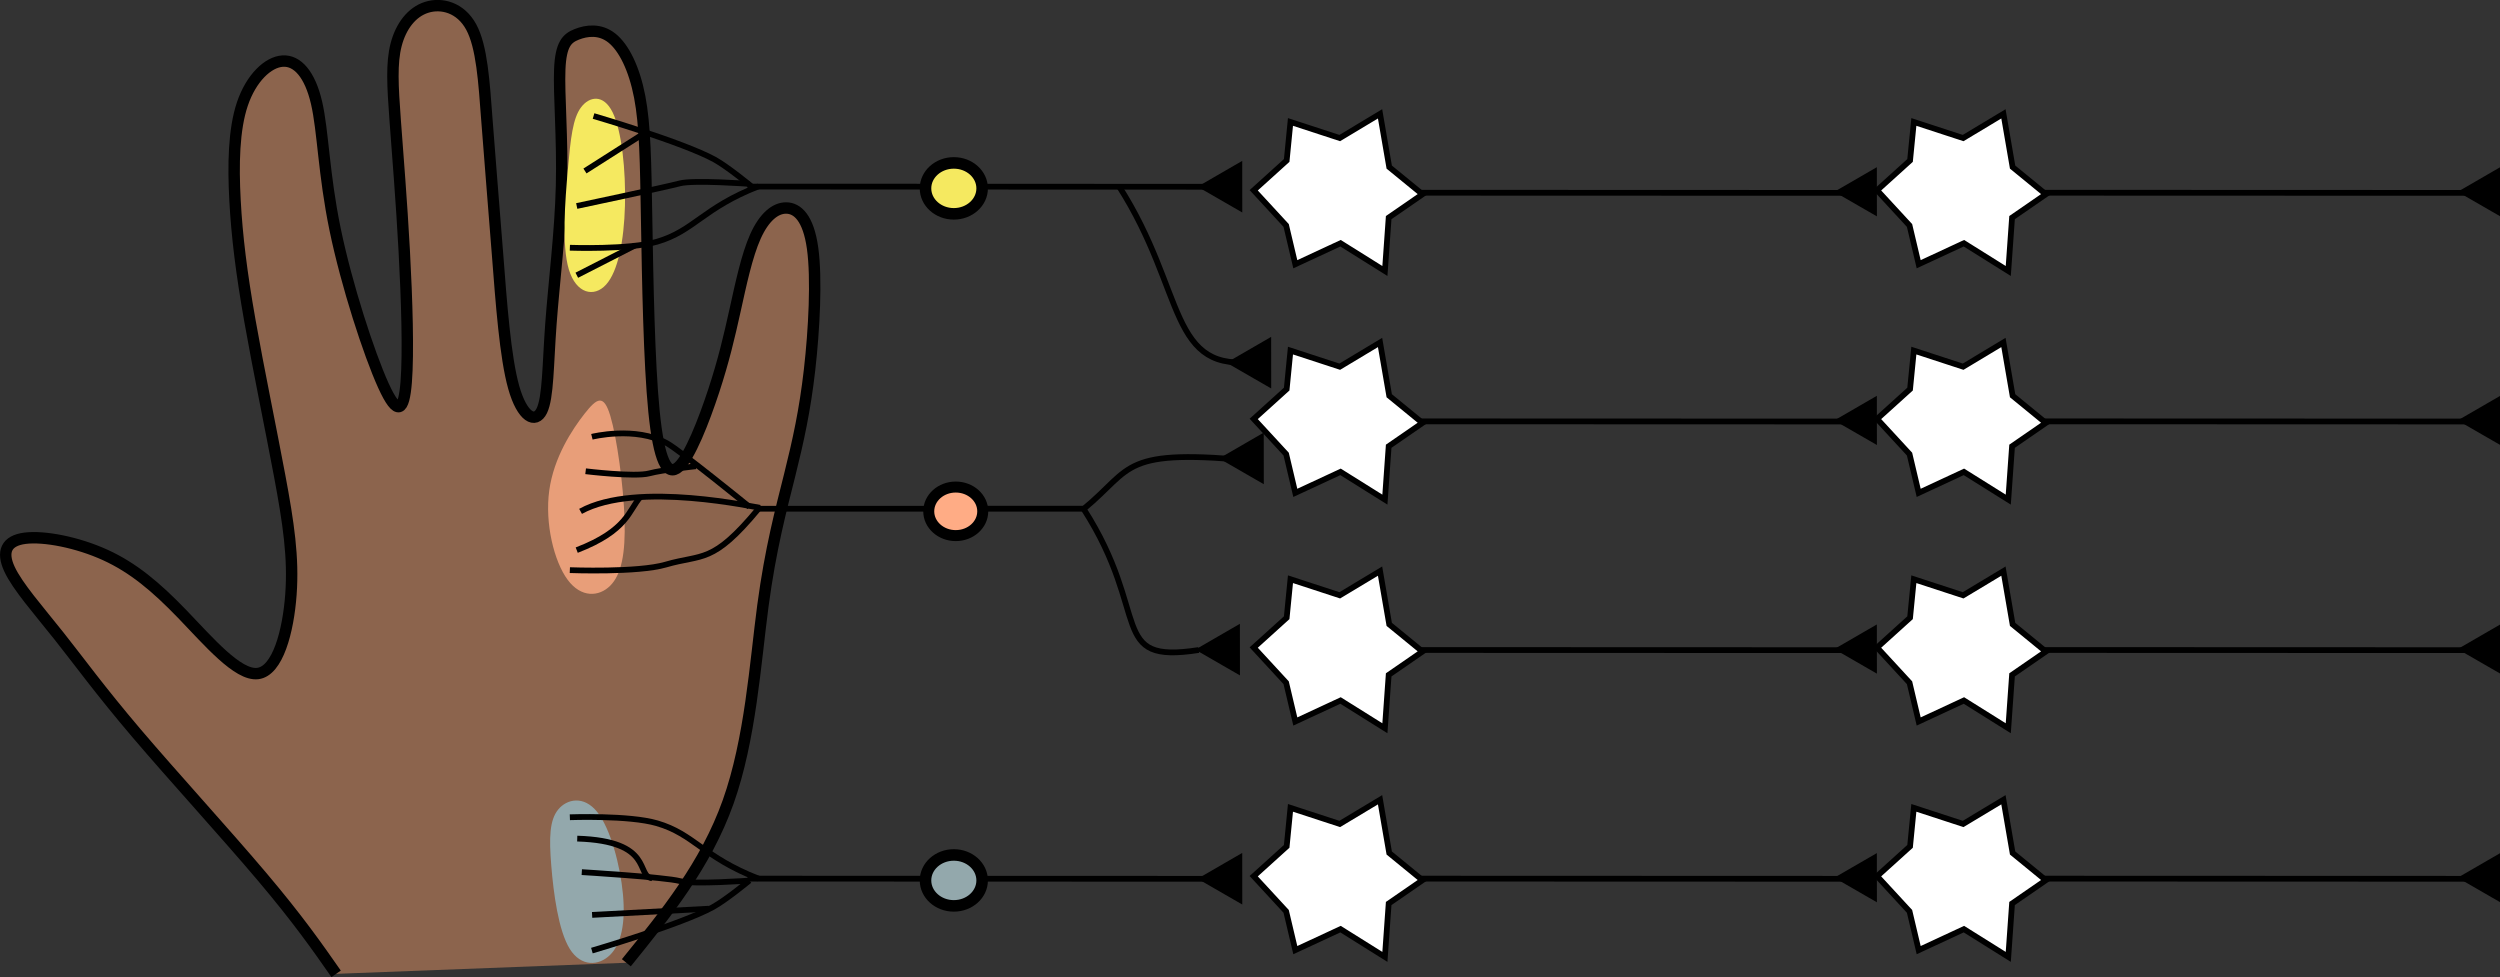 <?xml version="1.0" encoding="UTF-8" standalone="no"?>
<!-- Created with Inkscape (http://www.inkscape.org/) -->

<svg
   version="1.1"
   id="svg192"
   width="216.75"
   height="84.716"
   viewBox="0 0 216.75 84.716"
   sodipodi:docname="rezeptives_feld_tasten_primaer.svg"
   inkscape:version="1.2.1 (9c6d41e410, 2022-07-14, custom)"
   inkscape:export-filename="rezeptives_feld_tasten_primaer.png"
   inkscape:export-xdpi="96"
   inkscape:export-ydpi="96"
   xmlns:inkscape="http://www.inkscape.org/namespaces/inkscape"
   xmlns:sodipodi="http://sodipodi.sourceforge.net/DTD/sodipodi-0.dtd"
   xmlns:xlink="http://www.w3.org/1999/xlink"
   xmlns="http://www.w3.org/2000/svg"
   xmlns:svg="http://www.w3.org/2000/svg">
  <rect x="0" y="0" width="216.75" height="84.716" fill="#333333" stroke="none"/>
  <defs
     id="defs196">
    <inkscape:path-effect
       effect="bspline"
       id="path-effect12695"
       is_visible="true"
       lpeversion="1"
       weight="33.333"
       steps="2"
       helper_size="0"
       apply_no_weight="true"
       apply_with_weight="true"
       only_selected="false" />
    <inkscape:path-effect
       effect="bspline"
       id="path-effect12689"
       is_visible="true"
       lpeversion="1"
       weight="33.333"
       steps="2"
       helper_size="0"
       apply_no_weight="true"
       apply_with_weight="true"
       only_selected="false" />
    <inkscape:path-effect
       effect="bspline"
       id="path-effect12683"
       is_visible="true"
       lpeversion="1"
       weight="33.333"
       steps="2"
       helper_size="0"
       apply_no_weight="true"
       apply_with_weight="true"
       only_selected="false" />
    <linearGradient
       id="linearGradient12503"
       inkscape:swatch="solid">
      <stop
         style="stop-color:#000000;stop-opacity:1;"
         offset="0"
         id="stop12501" />
    </linearGradient>
    <inkscape:path-effect
       effect="bspline"
       id="path-effect1256"
       is_visible="true"
       lpeversion="1"
       weight="33.333"
       steps="2"
       helper_size="0"
       apply_no_weight="true"
       apply_with_weight="true"
       only_selected="false" />
    <inkscape:path-effect
       effect="bspline"
       id="path-effect1467"
       is_visible="true"
       lpeversion="1"
       weight="33.333"
       steps="2"
       helper_size="0"
       apply_no_weight="true"
       apply_with_weight="true"
       only_selected="false" />
    <inkscape:path-effect
       effect="bspline"
       id="path-effect907"
       is_visible="true"
       lpeversion="1"
       weight="33.333"
       steps="2"
       helper_size="0"
       apply_no_weight="true"
       apply_with_weight="true"
       only_selected="false" />
    <inkscape:path-effect
       effect="bspline"
       id="path-effect901"
       is_visible="true"
       lpeversion="1"
       weight="33.333"
       steps="2"
       helper_size="0"
       apply_no_weight="true"
       apply_with_weight="true"
       only_selected="false" />
    <inkscape:path-effect
       effect="bspline"
       id="path-effect841"
       is_visible="true"
       lpeversion="1"
       weight="33.333"
       steps="2"
       helper_size="0"
       apply_no_weight="true"
       apply_with_weight="true"
       only_selected="false" />
    <inkscape:path-effect
       effect="bspline"
       id="path-effect835"
       is_visible="true"
       lpeversion="1"
       weight="33.333"
       steps="2"
       helper_size="0"
       apply_no_weight="true"
       apply_with_weight="true"
       only_selected="false" />
    <inkscape:path-effect
       effect="bspline"
       id="path-effect733"
       is_visible="true"
       lpeversion="1"
       weight="33.333"
       steps="2"
       helper_size="0"
       apply_no_weight="true"
       apply_with_weight="true"
       only_selected="false" />
    <inkscape:path-effect
       effect="bspline"
       id="path-effect36839"
       is_visible="true"
       lpeversion="1"
       weight="33.333"
       steps="2"
       helper_size="0"
       apply_no_weight="true"
       apply_with_weight="true"
       only_selected="false" />
    <linearGradient
       x1="367.143"
       y1="706.648"
       x2="592.862"
       y2="706.648"
       id="linearGradient4056"
       xlink:href="#linearGradient3716"
       gradientUnits="userSpaceOnUse"
       gradientTransform="matrix(1.022,0,0,1.022,-795.002,-184.342)" />
    <linearGradient
       id="linearGradient3716">
      <stop
         id="stop3718"
         style="stop-color:#ffa87e;stop-opacity:1"
         offset="0" />
      <stop
         id="stop3720"
         style="stop-color:#ffffff;stop-opacity:0"
         offset="1" />
    </linearGradient>
  </defs>
  <sodipodi:namedview
     id="namedview194"
     pagecolor="#ffffff"
     bordercolor="#000000"
     borderopacity="0.25"
     inkscape:showpageshadow="2"
     inkscape:pageopacity="0.0"
     inkscape:pagecheckerboard="0"
     inkscape:deskcolor="#d1d1d1"
     showgrid="false"
     inkscape:zoom="4.1359985"
     inkscape:cx="106.74569"
     inkscape:cy="40.377191"
     inkscape:window-width="1920"
     inkscape:window-height="1131"
     inkscape:window-x="0"
     inkscape:window-y="32"
     inkscape:window-maximized="1"
     inkscape:current-layer="g198"
     showguides="false" />
  <g
     inkscape:groupmode="layer"
     inkscape:label="Image"
     id="g198"
     transform="translate(-135.699,-264.893)">
    <g
       id="g35067"
       transform="translate(-122.842,28.595)" />
    <path
       style="fill:#8c644d;fill-opacity:1;stroke:#000000;stroke-width:0.989;stroke-opacity:1"
       d="m 190.002,348.364 c 3.447,-4.256 6.895,-8.513 8.827,-13.942 1.932,-5.429 2.35,-12.031 3.014,-17.011 0.664,-4.98 1.575,-8.338 2.32,-11.323 0.744,-2.985 1.321,-5.598 1.723,-9.112 0.402,-3.514 0.629,-7.93 0.265,-10.561 -0.364,-2.63 -1.319,-3.475 -2.28,-3.488 -0.961,-0.013 -1.929,0.805 -2.674,2.464 -0.745,1.658 -1.269,4.156 -1.774,6.439 -0.505,2.283 -0.991,4.351 -1.845,6.952 -0.855,2.601 -2.078,5.735 -3.053,6.598 -0.974,0.863 -1.699,-0.545 -2.124,-4.815 -0.425,-4.27 -0.551,-11.403 -0.636,-16.536 -0.085,-5.133 -0.129,-8.267 -0.603,-10.738 -0.475,-2.471 -1.38,-4.278 -2.414,-5.099 -1.034,-0.821 -2.196,-0.656 -3.044,-0.32 -0.848,0.337 -1.381,0.845 -1.473,3.022 -0.093,2.177 0.255,6.023 0.152,10.104 -0.103,4.08 -0.655,8.394 -0.918,11.966 -0.263,3.572 -0.235,6.401 -0.792,7.541 -0.557,1.14 -1.697,0.59 -2.435,-2.031 -0.738,-2.621 -1.075,-7.313 -1.406,-11.581 -0.331,-4.268 -0.656,-8.111 -0.912,-11.53 -0.255,-3.419 -0.441,-6.414 -1.362,-8.121 -0.921,-1.706 -2.576,-2.124 -3.871,-1.713 -1.295,0.41 -2.23,1.647 -2.643,3.244 -0.412,1.597 -0.302,3.552 -0.082,6.541 0.22,2.989 0.551,7.011 0.785,11.308 0.234,4.297 0.372,8.87 0.171,11.402 -0.201,2.532 -0.741,3.024 -1.983,0.286 -1.243,-2.739 -3.188,-8.707 -4.183,-13.535 -0.995,-4.827 -1.038,-8.513 -1.607,-10.972 -0.569,-2.46 -1.665,-3.694 -2.94,-3.613 -1.275,0.081 -2.73,1.476 -3.485,3.7 -0.755,2.223 -0.81,5.274 -0.644,8.374 0.166,3.1 0.553,6.249 1.289,10.427 0.736,4.178 1.821,9.385 2.585,13.474 0.764,4.089 1.208,7.061 0.974,10.268 -0.234,3.207 -1.146,6.648 -2.879,6.856 -1.733,0.208 -4.286,-2.817 -6.55,-5.162 -2.264,-2.345 -4.238,-4.008 -6.666,-5.116 -2.427,-1.108 -5.308,-1.659 -6.952,-1.452 -1.644,0.208 -2.052,1.175 -1.354,2.679 0.698,1.504 2.502,3.544 4.285,5.789 1.783,2.245 3.544,4.694 6.719,8.427 3.176,3.734 7.766,8.752 10.887,12.445 3.122,3.693 4.775,6.06 6.428,8.427"
       id="path1254"
       inkscape:path-effect="#path-effect1256"
       inkscape:original-d="m 190.00243,348.36365 c 3.44725,-4.25617 6.89476,-8.5126 10.34252,-12.7693 0.41687,-6.60166 0.83398,-13.20333 1.25136,-19.80539 0.91105,-3.35761 1.82233,-6.71535 2.73389,-10.07343 0.57674,-2.61257 1.15372,-5.22531 1.73097,-7.83836 0.22653,-4.41577 0.4533,-8.83162 0.68035,-13.24782 -0.95508,-0.84443 -1.90985,-1.68909 -2.86438,-2.53403 -0.96793,0.81863 -1.93556,1.63696 -2.90295,2.45505 -0.52367,2.49835 -1.04707,4.99634 -1.57021,7.49411 -0.48621,2.06838 -0.97218,4.13642 -1.45786,6.20423 -1.22388,3.13445 -2.44743,6.26851 -3.67076,9.40237 -0.72512,-1.40762 -1.44995,-2.81544 -2.17454,-4.22356 -0.12608,-7.13261 -0.25187,-14.26521 -0.37743,-21.3982 -0.0441,-3.1336 -0.0878,-6.26734 -0.13139,-9.4014 -0.90565,-1.80683 -1.81101,-3.61385 -2.71611,-5.42117 -1.16255,0.16522 -2.32478,0.33018 -3.48677,0.49487 -0.5332,0.50828 -1.06614,1.01628 -1.59882,1.52403 0.34714,3.84663 0.69455,7.69284 1.04225,11.53888 -0.55301,4.3145 -1.10576,8.62856 -1.65822,12.94245 0.027,2.82958 0.0542,5.65879 0.0817,8.48779 -1.14049,-0.5495 -2.28066,-1.09925 -3.42059,-1.64926 -0.33707,-4.69204 -0.67388,-9.38416 -1.01043,-14.07663 -0.32545,-3.84323 -0.65062,-7.68657 -0.97555,-11.53025 -0.18592,-2.99493 -0.37159,-5.99001 -0.55701,-8.9854 -1.65559,-0.41698 -3.31086,-0.83421 -4.96594,-1.25171 -0.93544,1.23743 -1.87059,2.47456 -2.80549,3.71145 0.10993,1.95622 0.22012,3.91209 0.33058,5.86774 0.33032,4.02236 0.6609,8.0443 0.99174,12.06606 0.13747,4.57298 0.27521,9.14551 0.41322,13.71788 -0.54,0.49223 -1.07972,0.98417 -1.61917,1.47586 -1.94612,-5.96882 -3.89191,-11.93765 -5.83745,-17.90687 -0.0435,-3.68528 -0.0867,-7.37066 -0.12967,-11.05639 -1.09597,-1.23382 -2.19168,-2.46785 -3.28713,-3.70216 -1.45492,1.39581 -2.90953,2.7913 -4.3639,4.18656 -0.0554,3.05104 -0.11045,6.10169 -0.1653,9.15215 0.38669,3.14929 0.77361,6.29819 1.16082,9.44689 1.08474,5.20719 2.1697,10.41392 3.25494,15.62049 0.44363,2.97238 0.88747,5.94439 1.33159,8.91619 -0.91224,3.44163 -1.82418,6.88287 -2.73587,10.32392 -2.55398,-3.0248 -5.1076,-6.04974 -7.66098,-9.075 -1.97469,-1.66378 -3.94902,-3.32775 -5.92314,-4.99202 -2.88067,-0.55141 -5.76094,-1.10305 -8.641,-1.65497 -0.40838,0.96748 -0.8165,1.93466 -1.22435,2.9016 1.80371,2.04082 3.60761,4.08128 5.41182,6.12153 1.76096,2.44928 3.52215,4.89819 5.2836,7.3469 4.58983,5.01859 9.17975,10.03673 13.77,15.0547 1.65288,2.36763 3.30595,4.7349 4.95931,7.10194"
       sodipodi:nodetypes="ccccccccccccccccccccccccccccccccccccccccccccccc" />
    <path
       style="fill:#93a8ac;fill-opacity:1;stroke:none;stroke-width:1;stroke-dasharray:none;stroke-opacity:1"
       d="m 184.095,335.079 c -0.754,0.919 -0.795,2.442 -0.602,4.839 0.193,2.397 0.62,5.668 1.608,7.248 0.988,1.58 2.535,1.471 3.498,0.512 0.963,-0.958 1.343,-2.766 1.109,-5.265 -0.234,-2.499 -1.081,-5.689 -2.237,-7.129 -1.156,-1.439 -2.622,-1.125 -3.376,-0.206 z"
       id="path12691"
       inkscape:path-effect="#path-effect12695"
       inkscape:original-d="m 183.38257,334.474 c -0.0404,1.524 -0.0819,3.04698 -0.12428,4.56902 0.42831,3.272 0.85562,6.54288 1.28193,9.81283 1.54854,-0.10844 3.09601,-0.21789 4.64251,-0.32833 0.38088,-1.80687 0.76075,-3.61467 1.13963,-5.4235 -0.84643,-3.18965 -1.69381,-6.38012 -2.54223,-9.57177 -1.46488,0.31493 -2.93071,0.62883 -4.39756,0.94175 z"
       sodipodi:nodetypes="ccccccc" />
    <path
       style="fill:#ffac85;fill-opacity:0.8;stroke:none;stroke-width:1;stroke-dasharray:none;stroke-opacity:1"
       d="m 186.387,300.753 c -1.083,1.376 -2.674,3.8 -3.067,6.66 -0.392,2.859 0.414,6.152 1.591,7.743 1.177,1.591 2.725,1.482 3.688,0.523 0.963,-0.958 1.343,-2.766 1.249,-5.733 -0.094,-2.967 -0.663,-7.094 -1.234,-8.995 -0.571,-1.901 -1.144,-1.574 -2.227,-0.198 z"
       id="path12681"
       inkscape:path-effect="#path-effect12683"
       inkscape:original-d="m 186.89593,299.70385 c -1.59051,2.42551 -3.18203,4.85002 -4.77454,7.27354 0.80729,3.29388 1.61355,6.58664 2.41883,9.87846 1.54854,-0.10844 3.09601,-0.21789 4.64251,-0.32833 0.38088,-1.80687 0.76075,-3.61467 1.13963,-5.4235 -0.56778,-4.12604 -1.13653,-8.25292 -1.70629,-12.38088 -0.57239,0.32791 -1.14576,0.65481 -1.72014,0.98071 z" />
    <path
       style="fill:none;fill-opacity:1;stroke:#000000;stroke-width:0.5;stroke-dasharray:none;stroke-opacity:1"
       d="m 200.511,281.07 42.405,0.016"
       id="path57602"
       sodipodi:nodetypes="cc" />
    <ellipse
       style="fill:#f5e960;fill-opacity:1;stroke:#000000;stroke-width:1;stroke-dasharray:none;stroke-opacity:1"
       id="path61960"
       cx="218.396"
       cy="281.225"
       rx="2.455"
       ry="2.208" />
    <path
       style="fill:#f5e960;fill-opacity:1;stroke:none;stroke-width:1;stroke-dasharray:none;stroke-opacity:1"
       d="m 186.071,274.205 c -0.71,0.958 -0.896,2.646 -1.139,5.397 -0.243,2.752 -0.542,6.567 0.087,8.658 0.629,2.091 2.186,2.457 3.224,1.311 1.038,-1.146 1.559,-3.806 1.64,-6.855 0.081,-3.049 -0.278,-6.486 -1.073,-8.092 -0.795,-1.606 -2.028,-1.377 -2.738,-0.419 z"
       id="path12685"
       inkscape:path-effect="#path-effect12689"
       inkscape:original-d="m 185.54755,273.47466 c -0.18544,1.68831 -0.37188,3.3756 -0.55933,5.06195 -0.29849,3.81694 -0.59797,7.63266 -0.89847,11.44762 1.55762,0.3674 3.11412,0.73376 4.66973,1.09916 0.52197,-2.65884 1.04292,-5.31858 1.56288,-7.97937 -0.35809,-3.43696 -0.71715,-6.87472 -1.07724,-10.31368 -1.23154,0.22911 -2.46405,0.45722 -3.69757,0.68432 z"
       sodipodi:nodetypes="ccccccc" />
    <path
       style="fill:none;fill-opacity:1;stroke:#000000;stroke-width:0.5;stroke-dasharray:none;stroke-opacity:1"
       d="m 187.16,274.952 c 0,0 7.735,2.261 10.484,3.768 1.146,0.628 3.173,2.305 3.173,2.305"
       id="path72852"
       sodipodi:nodetypes="csc" />
    <path
       style="fill:none;fill-opacity:1;stroke:#000000;stroke-width:0.5;stroke-dasharray:none;stroke-opacity:1"
       d="m 191.7,276.353 -5.285,3.364"
       id="path72854"
       sodipodi:nodetypes="cc" />
    <path
       style="fill:none;fill-opacity:1;stroke:#000000;stroke-width:0.5;stroke-dasharray:none;stroke-opacity:1"
       d="m 201.465,281.047 c -4.798,1.867 -5.594,3.867 -8.803,4.804 -2.424,0.708 -7.556,0.521 -7.556,0.521"
       id="path72856"
       sodipodi:nodetypes="csc" />
    <path
       style="fill:none;fill-opacity:1;stroke:#000000;stroke-width:0.5;stroke-dasharray:none;stroke-opacity:1"
       d="m 190.757,286.174 -5.05,2.582"
       id="path72858" />
    <path
       style="fill:none;fill-opacity:1;stroke:#000000;stroke-width:0.5;stroke-dasharray:none;stroke-opacity:1"
       d="m 185.701,282.753 c 0,0 7.683,-1.626 8.938,-1.961 1.172,-0.313 6.035,0.043 6.035,0.043"
       id="path74312"
       sodipodi:nodetypes="csc" />
    <path
       sodipodi:type="star"
       style="fill:#000000;fill-opacity:1;stroke:#000000;stroke-width:0.5;stroke-dasharray:none;stroke-opacity:1"
       id="path78722"
       inkscape:flatsided="false"
       sodipodi:sides="3"
       sodipodi:cx="660.27081"
       sodipodi:cy="85.253578"
       sodipodi:r1="2.0833602"
       sodipodi:r2="1.0416801"
       sodipodi:arg1="0.46915863"
       sodipodi:arg2="1.5163562"
       inkscape:rounded="0"
       inkscape:randomized="0"
       d="m 662.129,86.196 -1.802,0.098 -1.802,0.098 0.816,-1.609 0.816,-1.609 0.986,1.511 z"
       transform="rotate(33.064,121.321,-521.23)"
       inkscape:transform-center-x="0.96338304"
       inkscape:transform-center-y="0.39406984" />
    <path
       style="fill:none;fill-opacity:1;stroke:#000000;stroke-width:0.5;stroke-dasharray:none;stroke-opacity:1"
       d="m 187.017,302.762 c 0,0 3.755,-0.949 6.504,0.558 1.146,0.628 7.153,5.515 7.153,5.515"
       id="path80074"
       sodipodi:nodetypes="csc" />
    <path
       style="fill:none;fill-opacity:1;stroke:#000000;stroke-width:0.5;stroke-dasharray:none;stroke-opacity:1"
       d="m 191.227,307.981 c -1.035,1.14 -1.077,2.892 -5.526,4.608"
       id="path80076"
       sodipodi:nodetypes="cc" />
    <path
       style="fill:none;fill-opacity:1;stroke:#000000;stroke-width:0.5;stroke-dasharray:none;stroke-opacity:1"
       d="m 201.465,308.999 c -4.011,4.845 -4.839,3.906 -8.048,4.844 -2.424,0.708 -8.312,0.481 -8.312,0.481"
       id="path80078"
       sodipodi:nodetypes="csc" />
    <path
       style="fill:none;fill-opacity:1;stroke:#000000;stroke-width:0.5;stroke-dasharray:none;stroke-opacity:1"
       d="m 201.658,308.922 c -0.237,0.03 -10.726,-2.401 -15.624,0.306"
       id="path80080"
       sodipodi:nodetypes="cc" />
    <path
       style="fill:none;fill-opacity:1;stroke:#000000;stroke-width:0.5;stroke-dasharray:none;stroke-opacity:1"
       d="m 186.473,305.751 c 0,0 4.264,0.519 5.52,0.183 1.172,-0.313 4.04,-0.616 4.04,-0.616"
       id="path80082"
       sodipodi:nodetypes="csc" />
    <path
       style="fill:none;fill-opacity:1;stroke:#000000;stroke-width:0.5;stroke-dasharray:none;stroke-opacity:1"
       d="m 201.511,309.001 28.286,-0.004"
       id="path80070"
       sodipodi:nodetypes="cc" />
    <ellipse
       style="fill:#ffac85;fill-opacity:1;stroke:#000000;stroke-width:0.953;stroke-dasharray:none;stroke-opacity:1"
       id="ellipse80072"
       cx="218.562"
       cy="309.225"
       rx="2.341"
       ry="2.105" />
    <path
       style="fill:none;fill-opacity:1;stroke:#000000;stroke-width:0.5;stroke-dasharray:none;stroke-opacity:1"
       d="m 200.511,341.07 42.405,0.016"
       id="path80088"
       sodipodi:nodetypes="cc" />
    <ellipse
       style="fill:#93a8ac;fill-opacity:1;stroke:#000000;stroke-width:1;stroke-dasharray:none;stroke-opacity:1"
       id="ellipse80090"
       cx="218.396"
       cy="341.225"
       rx="2.455"
       ry="2.208" />
    <g
       id="g80115"
       transform="matrix(1,0,0,-1,0,622.072)">
      <path
         style="fill:none;fill-opacity:1;stroke:#000000;stroke-width:0.5;stroke-dasharray:none;stroke-opacity:1"
         d="m 187.017,274.762 c 0,0 7.735,2.261 10.484,3.768 1.146,0.628 3.173,2.305 3.173,2.305"
         id="path80092"
         sodipodi:nodetypes="csc" />
      <path
         style="fill:none;fill-opacity:1;stroke:#000000;stroke-width:0.5;stroke-dasharray:none;stroke-opacity:1"
         d="m 197.15,278.395 -10.115,-0.539"
         id="path80094"
         sodipodi:nodetypes="cc" />
      <path
         style="fill:none;fill-opacity:1;stroke:#000000;stroke-width:0.5;stroke-dasharray:none;stroke-opacity:1"
         d="m 201.465,280.999 c -4.798,1.867 -5.594,3.867 -8.803,4.804 -2.424,0.708 -7.556,0.521 -7.556,0.521"
         id="path80096"
         sodipodi:nodetypes="csc" />
      <path
         style="fill:none;fill-opacity:1;stroke:#000000;stroke-width:0.5;stroke-dasharray:none;stroke-opacity:1"
         d="m 192.232,281.037 c -1.439,0.172 0.204,3.228 -6.487,3.435"
         id="path80098"
         sodipodi:nodetypes="cc" />
      <path
         style="fill:none;fill-opacity:1;stroke:#000000;stroke-width:0.5;stroke-dasharray:none;stroke-opacity:1"
         d="m 186.14,281.565 c 0,0 7.244,-0.438 8.499,-0.774 1.172,-0.313 6.035,0.043 6.035,0.043"
         id="path80100"
         sodipodi:nodetypes="csc" />
    </g>
    <path
       sodipodi:type="star"
       style="fill:#000000;fill-opacity:1;stroke:#000000;stroke-width:0.5;stroke-dasharray:none;stroke-opacity:1"
       id="path80102"
       inkscape:flatsided="false"
       sodipodi:sides="3"
       sodipodi:cx="660.27081"
       sodipodi:cy="85.253578"
       sodipodi:r1="2.0833602"
       sodipodi:r2="1.0416801"
       sodipodi:arg1="0.46915863"
       sodipodi:arg2="1.5163562"
       inkscape:rounded="0"
       inkscape:randomized="0"
       d="m 662.129,86.196 -1.802,0.098 -1.802,0.098 0.816,-1.609 0.816,-1.609 0.986,1.511 z"
       transform="rotate(33.064,20.25,-491.23)"
       inkscape:transform-center-x="0.96338304"
       inkscape:transform-center-y="0.39406984" />
    <g
       id="g80312">
      <path
         style="fill:none;fill-opacity:1;stroke:#000000;stroke-width:0.5;stroke-dasharray:none;stroke-opacity:1"
         d="m 257.511,281.602 40.428,0.015"
         id="path80195"
         sodipodi:nodetypes="cc" />
      <path
         sodipodi:type="star"
         style="fill:#000000;fill-opacity:1;stroke:#000000;stroke-width:0.5;stroke-dasharray:none;stroke-opacity:1"
         id="path80199"
         inkscape:flatsided="false"
         sodipodi:sides="3"
         sodipodi:cx="660.27081"
         sodipodi:cy="85.253578"
         sodipodi:r1="2.0833602"
         sodipodi:r2="1.0416801"
         sodipodi:arg1="0.46915863"
         sodipodi:arg2="1.5163562"
         inkscape:rounded="0"
         inkscape:randomized="0"
         d="m 662.129,86.196 -1.802,0.098 -1.802,0.098 0.816,-1.609 0.816,-1.609 0.986,1.511 z"
         transform="matrix(0.799,0.52,-0.52,0.799,-186.031,-129.938)"
         inkscape:transform-center-x="0.96338304"
         inkscape:transform-center-y="0.39406984" />
    </g>
    <path
       sodipodi:type="star"
       style="fill:#ffffff;fill-opacity:1;stroke:#000000;stroke-width:0.772;stroke-dasharray:none;stroke-opacity:1"
       id="path80106"
       inkscape:flatsided="false"
       sodipodi:sides="6"
       sodipodi:cx="684.30322"
       sodipodi:cy="86.135773"
       sodipodi:r1="7.3553419"
       sodipodi:r2="11.863455"
       sodipodi:arg1="0.48091307"
       sodipodi:arg2="1.0045118"
       inkscape:rounded="0"
       inkscape:randomized="-0.084"
       d="m 691.101,89.577 -0.507,7.154 -5.946,-3.721 -6.059,2.815 -1.227,-5.194 -4.348,-4.716 4.419,-3.995 0.507,-5.161 6.604,2.158 5.401,-3.245 1.229,7.138 4.456,3.643 z"
       transform="matrix(0.647,0,0,0.647,-191.045,225.803)"
       inkscape:transform-center-x="-0.16385828"
       inkscape:transform-center-y="-1.776308" />
    <g
       id="g80308"
       transform="translate(0,0.347)"
       style="stroke:#000000;stroke-opacity:1">
      <path
         style="fill:none;fill-opacity:1;stroke:#000000;stroke-width:0.5;stroke-dasharray:none;stroke-opacity:1"
         d="m 257.511,301.077 40.428,0.015"
         id="path80187"
         sodipodi:nodetypes="cc" />
      <path
         sodipodi:type="star"
         style="fill:#000000;fill-opacity:1;stroke:#000000;stroke-width:0.5;stroke-dasharray:none;stroke-opacity:1"
         id="path80191"
         inkscape:flatsided="false"
         sodipodi:sides="3"
         sodipodi:cx="660.27081"
         sodipodi:cy="85.253578"
         sodipodi:r1="2.0833602"
         sodipodi:r2="1.0416801"
         sodipodi:arg1="0.46915863"
         sodipodi:arg2="1.5163562"
         inkscape:rounded="0"
         inkscape:randomized="0"
         d="m 662.129,86.196 -1.802,0.098 -1.802,0.098 0.816,-1.609 0.816,-1.609 0.986,1.511 z"
         transform="matrix(0.799,0.52,-0.52,0.799,-186.031,-110.462)"
         inkscape:transform-center-x="0.96338304"
         inkscape:transform-center-y="0.39406984" />
    </g>
    <path
       sodipodi:type="star"
       style="fill:#ffffff;fill-opacity:1;stroke:#000000;stroke-width:0.772;stroke-dasharray:none;stroke-opacity:1"
       id="path80283"
       inkscape:flatsided="false"
       sodipodi:sides="6"
       sodipodi:cx="684.30322"
       sodipodi:cy="86.135773"
       sodipodi:r1="7.3553419"
       sodipodi:r2="11.863455"
       sodipodi:arg1="0.48091307"
       sodipodi:arg2="1.0045118"
       inkscape:rounded="0"
       inkscape:randomized="-0.084"
       d="m 691.101,89.577 -0.507,7.154 -5.946,-3.721 -6.059,2.815 -1.227,-5.194 -4.348,-4.716 4.419,-3.995 0.507,-5.161 6.604,2.158 5.401,-3.245 1.229,7.138 4.456,3.643 z"
       transform="matrix(0.647,0,0,0.647,-191.045,245.626)"
       inkscape:transform-center-x="-0.16385828"
       inkscape:transform-center-y="-1.776308" />
    <g
       id="g80304"
       transform="translate(0,-1.83)">
      <path
         style="fill:none;fill-opacity:1;stroke:#000000;stroke-width:0.5;stroke-dasharray:none;stroke-opacity:1"
         d="m 257.511,323.077 40.428,0.015"
         id="path80271"
         sodipodi:nodetypes="cc" />
      <path
         sodipodi:type="star"
         style="fill:#000000;fill-opacity:1;stroke:#000000;stroke-width:0.5;stroke-dasharray:none;stroke-opacity:1"
         id="path80273"
         inkscape:flatsided="false"
         sodipodi:sides="3"
         sodipodi:cx="660.27081"
         sodipodi:cy="85.253578"
         sodipodi:r1="2.0833602"
         sodipodi:r2="1.0416801"
         sodipodi:arg1="0.46915863"
         sodipodi:arg2="1.5163562"
         inkscape:rounded="0"
         inkscape:randomized="0"
         d="m 662.129,86.196 -1.802,0.098 -1.802,0.098 0.816,-1.609 0.816,-1.609 0.986,1.511 z"
         transform="matrix(0.799,0.52,-0.52,0.799,-186.031,-88.462)"
         inkscape:transform-center-x="0.96338304"
         inkscape:transform-center-y="0.39406984" />
    </g>
    <path
       sodipodi:type="star"
       style="fill:#ffffff;fill-opacity:1;stroke:#000000;stroke-width:0.772;stroke-dasharray:none;stroke-opacity:1"
       id="path80285"
       inkscape:flatsided="false"
       sodipodi:sides="6"
       sodipodi:cx="684.30322"
       sodipodi:cy="86.135773"
       sodipodi:r1="7.3553419"
       sodipodi:r2="11.863455"
       sodipodi:arg1="0.48091307"
       sodipodi:arg2="1.0045118"
       inkscape:rounded="0"
       inkscape:randomized="-0.084"
       d="m 691.101,89.577 -0.507,7.154 -5.946,-3.721 -6.059,2.815 -1.227,-5.194 -4.348,-4.716 4.419,-3.995 0.507,-5.161 6.604,2.158 5.401,-3.245 1.229,7.138 4.456,3.643 z"
       transform="matrix(0.647,0,0,0.647,-191.045,265.448)"
       inkscape:transform-center-x="-0.16385828"
       inkscape:transform-center-y="-1.776308" />
    <g
       id="g80300">
      <path
         style="fill:none;fill-opacity:1;stroke:#000000;stroke-width:0.5;stroke-dasharray:none;stroke-opacity:1"
         d="m 257.511,341.07 40.428,0.015"
         id="path80203"
         sodipodi:nodetypes="cc" />
      <path
         sodipodi:type="star"
         style="fill:#000000;fill-opacity:1;stroke:#000000;stroke-width:0.5;stroke-dasharray:none;stroke-opacity:1"
         id="path80207"
         inkscape:flatsided="false"
         sodipodi:sides="3"
         sodipodi:cx="660.27081"
         sodipodi:cy="85.253578"
         sodipodi:r1="2.0833602"
         sodipodi:r2="1.0416801"
         sodipodi:arg1="0.46915863"
         sodipodi:arg2="1.5163562"
         inkscape:rounded="0"
         inkscape:randomized="0"
         d="m 662.129,86.196 -1.802,0.098 -1.802,0.098 0.816,-1.609 0.816,-1.609 0.986,1.511 z"
         transform="matrix(0.799,0.52,-0.52,0.799,-186.031,-70.469)"
         inkscape:transform-center-x="0.96338304"
         inkscape:transform-center-y="0.39406984" />
    </g>
    <path
       sodipodi:type="star"
       style="fill:#ffffff;fill-opacity:1;stroke:#000000;stroke-width:0.772;stroke-dasharray:none;stroke-opacity:1"
       id="path80287"
       inkscape:flatsided="false"
       sodipodi:sides="6"
       sodipodi:cx="684.30322"
       sodipodi:cy="86.135773"
       sodipodi:r1="7.3553419"
       sodipodi:r2="11.863455"
       sodipodi:arg1="0.48091307"
       sodipodi:arg2="1.0045118"
       inkscape:rounded="0"
       inkscape:randomized="-0.084"
       d="m 691.101,89.577 -0.507,7.154 -5.946,-3.721 -6.059,2.815 -1.227,-5.194 -4.348,-4.716 4.419,-3.995 0.507,-5.161 6.604,2.158 5.401,-3.245 1.229,7.138 4.456,3.643 z"
       transform="matrix(0.647,0,0,0.647,-191.045,285.271)"
       inkscape:transform-center-x="-0.16385828"
       inkscape:transform-center-y="-1.776308" />
    <g
       id="g80344"
       transform="translate(54.047)">
      <path
         style="fill:none;fill-opacity:1;stroke:#000000;stroke-width:0.5;stroke-dasharray:none;stroke-opacity:1"
         d="m 257.511,281.602 40.428,0.015"
         id="path80340"
         sodipodi:nodetypes="cc" />
      <path
         sodipodi:type="star"
         style="fill:#000000;fill-opacity:1;stroke:#000000;stroke-width:0.5;stroke-dasharray:none;stroke-opacity:1"
         id="path80342"
         inkscape:flatsided="false"
         sodipodi:sides="3"
         sodipodi:cx="660.27081"
         sodipodi:cy="85.253578"
         sodipodi:r1="2.0833602"
         sodipodi:r2="1.0416801"
         sodipodi:arg1="0.46915863"
         sodipodi:arg2="1.5163562"
         inkscape:rounded="0"
         inkscape:randomized="0"
         d="m 662.129,86.196 -1.802,0.098 -1.802,0.098 0.816,-1.609 0.816,-1.609 0.986,1.511 z"
         transform="matrix(0.799,0.52,-0.52,0.799,-186.031,-129.938)"
         inkscape:transform-center-x="0.96338304"
         inkscape:transform-center-y="0.39406984" />
    </g>
    <path
       sodipodi:type="star"
       style="fill:#ffffff;fill-opacity:1;stroke:#000000;stroke-width:0.772;stroke-dasharray:none;stroke-opacity:1"
       id="path80338"
       inkscape:flatsided="false"
       sodipodi:sides="6"
       sodipodi:cx="684.30322"
       sodipodi:cy="86.135773"
       sodipodi:r1="7.3553419"
       sodipodi:r2="11.863455"
       sodipodi:arg1="0.48091307"
       sodipodi:arg2="1.0045118"
       inkscape:rounded="0"
       inkscape:randomized="-0.084"
       d="m 691.101,89.577 -0.507,7.154 -5.946,-3.721 -6.059,2.815 -1.227,-5.194 -4.348,-4.716 4.419,-3.995 0.507,-5.161 6.604,2.158 5.401,-3.245 1.229,7.138 4.456,3.643 z"
       transform="matrix(0.647,0,0,0.647,-136.998,225.803)"
       inkscape:transform-center-x="-0.16385828"
       inkscape:transform-center-y="-1.776308" />
    <g
       id="g80352"
       transform="translate(54.047,0.347)">
      <path
         style="fill:none;fill-opacity:1;stroke:#000000;stroke-width:0.5;stroke-dasharray:none;stroke-opacity:1"
         d="m 257.511,301.077 40.428,0.015"
         id="path80348"
         sodipodi:nodetypes="cc" />
      <path
         sodipodi:type="star"
         style="fill:#000000;fill-opacity:1;stroke:#000000;stroke-width:0.5;stroke-dasharray:none;stroke-opacity:1"
         id="path80350"
         inkscape:flatsided="false"
         sodipodi:sides="3"
         sodipodi:cx="660.27081"
         sodipodi:cy="85.253578"
         sodipodi:r1="2.0833602"
         sodipodi:r2="1.0416801"
         sodipodi:arg1="0.46915863"
         sodipodi:arg2="1.5163562"
         inkscape:rounded="0"
         inkscape:randomized="0"
         d="m 662.129,86.196 -1.802,0.098 -1.802,0.098 0.816,-1.609 0.816,-1.609 0.986,1.511 z"
         transform="matrix(0.799,0.52,-0.52,0.799,-186.031,-110.462)"
         inkscape:transform-center-x="0.96338304"
         inkscape:transform-center-y="0.39406984" />
    </g>
    <path
       sodipodi:type="star"
       style="fill:#ffffff;fill-opacity:1;stroke:#000000;stroke-width:0.772;stroke-dasharray:none;stroke-opacity:1"
       id="path80354"
       inkscape:flatsided="false"
       sodipodi:sides="6"
       sodipodi:cx="684.30322"
       sodipodi:cy="86.135773"
       sodipodi:r1="7.3553419"
       sodipodi:r2="11.863455"
       sodipodi:arg1="0.48091307"
       sodipodi:arg2="1.0045118"
       inkscape:rounded="0"
       inkscape:randomized="-0.084"
       d="m 691.101,89.577 -0.507,7.154 -5.946,-3.721 -6.059,2.815 -1.227,-5.194 -4.348,-4.716 4.419,-3.995 0.507,-5.161 6.604,2.158 5.401,-3.245 1.229,7.138 4.456,3.643 z"
       transform="matrix(0.647,0,0,0.647,-136.998,245.626)"
       inkscape:transform-center-x="-0.16385828"
       inkscape:transform-center-y="-1.776308" />
    <g
       id="g80362"
       transform="translate(54.047,-1.83)">
      <path
         style="fill:none;fill-opacity:1;stroke:#000000;stroke-width:0.5;stroke-dasharray:none;stroke-opacity:1"
         d="m 257.511,323.077 40.428,0.015"
         id="path80358"
         sodipodi:nodetypes="cc" />
      <path
         sodipodi:type="star"
         style="fill:#000000;fill-opacity:1;stroke:#000000;stroke-width:0.5;stroke-dasharray:none;stroke-opacity:1"
         id="path80360"
         inkscape:flatsided="false"
         sodipodi:sides="3"
         sodipodi:cx="660.27081"
         sodipodi:cy="85.253578"
         sodipodi:r1="2.0833602"
         sodipodi:r2="1.0416801"
         sodipodi:arg1="0.46915863"
         sodipodi:arg2="1.5163562"
         inkscape:rounded="0"
         inkscape:randomized="0"
         d="m 662.129,86.196 -1.802,0.098 -1.802,0.098 0.816,-1.609 0.816,-1.609 0.986,1.511 z"
         transform="matrix(0.799,0.52,-0.52,0.799,-186.031,-88.462)"
         inkscape:transform-center-x="0.96338304"
         inkscape:transform-center-y="0.39406984" />
    </g>
    <path
       sodipodi:type="star"
       style="fill:#ffffff;fill-opacity:1;stroke:#000000;stroke-width:0.772;stroke-dasharray:none;stroke-opacity:1"
       id="path80364"
       inkscape:flatsided="false"
       sodipodi:sides="6"
       sodipodi:cx="684.30322"
       sodipodi:cy="86.135773"
       sodipodi:r1="7.3553419"
       sodipodi:r2="11.863455"
       sodipodi:arg1="0.48091307"
       sodipodi:arg2="1.0045118"
       inkscape:rounded="0"
       inkscape:randomized="-0.084"
       d="m 691.101,89.577 -0.507,7.154 -5.946,-3.721 -6.059,2.815 -1.227,-5.194 -4.348,-4.716 4.419,-3.995 0.507,-5.161 6.604,2.158 5.401,-3.245 1.229,7.138 4.456,3.643 z"
       transform="matrix(0.647,0,0,0.647,-136.998,265.448)"
       inkscape:transform-center-x="-0.16385828"
       inkscape:transform-center-y="-1.776308" />
    <g
       id="g80372"
       transform="translate(54.047)">
      <path
         style="fill:none;fill-opacity:1;stroke:#000000;stroke-width:0.5;stroke-dasharray:none;stroke-opacity:1"
         d="m 257.511,341.07 40.428,0.015"
         id="path80368"
         sodipodi:nodetypes="cc" />
      <path
         sodipodi:type="star"
         style="fill:#000000;fill-opacity:1;stroke:#000000;stroke-width:0.5;stroke-dasharray:none;stroke-opacity:1"
         id="path80370"
         inkscape:flatsided="false"
         sodipodi:sides="3"
         sodipodi:cx="660.27081"
         sodipodi:cy="85.253578"
         sodipodi:r1="2.0833602"
         sodipodi:r2="1.0416801"
         sodipodi:arg1="0.46915863"
         sodipodi:arg2="1.5163562"
         inkscape:rounded="0"
         inkscape:randomized="0"
         d="m 662.129,86.196 -1.802,0.098 -1.802,0.098 0.816,-1.609 0.816,-1.609 0.986,1.511 z"
         transform="matrix(0.799,0.52,-0.52,0.799,-186.031,-70.469)"
         inkscape:transform-center-x="0.96338304"
         inkscape:transform-center-y="0.39406984" />
    </g>
    <path
       sodipodi:type="star"
       style="fill:#ffffff;fill-opacity:1;stroke:#000000;stroke-width:0.772;stroke-dasharray:none;stroke-opacity:1"
       id="path80374"
       inkscape:flatsided="false"
       sodipodi:sides="6"
       sodipodi:cx="684.30322"
       sodipodi:cy="86.135773"
       sodipodi:r1="7.3553419"
       sodipodi:r2="11.863455"
       sodipodi:arg1="0.48091307"
       sodipodi:arg2="1.0045118"
       inkscape:rounded="0"
       inkscape:randomized="-0.084"
       d="m 691.101,89.577 -0.507,7.154 -5.946,-3.721 -6.059,2.815 -1.227,-5.194 -4.348,-4.716 4.419,-3.995 0.507,-5.161 6.604,2.158 5.401,-3.245 1.229,7.138 4.456,3.643 z"
       transform="matrix(0.647,0,0,0.647,-136.998,285.271)"
       inkscape:transform-center-x="-0.16385828"
       inkscape:transform-center-y="-1.776308" />
    <path
       sodipodi:type="star"
       style="fill:#000000;fill-opacity:1;stroke:#000000;stroke-width:0.5;stroke-dasharray:none;stroke-opacity:1"
       id="path81152"
       inkscape:flatsided="false"
       sodipodi:sides="3"
       sodipodi:cx="660.27081"
       sodipodi:cy="85.253578"
       sodipodi:r1="2.0833602"
       sodipodi:r2="1.0416801"
       sodipodi:arg1="0.46915863"
       sodipodi:arg2="1.5163562"
       inkscape:rounded="0"
       inkscape:randomized="0"
       d="m 662.129,86.196 -1.802,0.098 -1.802,0.098 0.816,-1.609 0.816,-1.609 0.986,1.511 z"
       transform="rotate(33.064,53.612,-501.503)"
       inkscape:transform-center-x="0.96338304"
       inkscape:transform-center-y="0.39406984" />
    <path
       style="fill:none;fill-opacity:1;stroke:#000000;stroke-width:0.5;stroke-dasharray:none;stroke-opacity:1"
       d="m 229.651,309.018 c 5.897,9.189 2.051,13.464 9.976,12.231"
       id="path81154"
       sodipodi:nodetypes="cc" />
    <g
       id="g1415">
      <path
         style="fill:none;fill-opacity:1;stroke:#000000;stroke-width:0.5;stroke-dasharray:none;stroke-opacity:1"
         d="m 229.651,309.018 c 4.369,-3.584 3.114,-5.323 15.241,-4.121"
         id="path80392"
         sodipodi:nodetypes="cc" />
      <path
         sodipodi:type="star"
         style="fill:#000000;fill-opacity:1;stroke:#000000;stroke-width:0.5;stroke-dasharray:none;stroke-opacity:1"
         id="path81156"
         inkscape:flatsided="false"
         sodipodi:sides="3"
         sodipodi:cx="660.27081"
         sodipodi:cy="85.253578"
         sodipodi:r1="2.0833602"
         sodipodi:r2="1.0416801"
         sodipodi:arg1="0.46915863"
         sodipodi:arg2="1.5163562"
         inkscape:rounded="0"
         inkscape:randomized="0"
         d="m 662.129,86.196 -1.802,0.098 -1.802,0.098 0.816,-1.609 0.816,-1.609 0.986,1.511 z"
         transform="rotate(33.064,82.568,-506.308)"
         inkscape:transform-center-x="0.96338304"
         inkscape:transform-center-y="0.39406984" />
    </g>
    <g
       id="g1411"
       transform="translate(-0.953)">
      <path
         sodipodi:type="star"
         style="fill:#000000;fill-opacity:1;stroke:#000000;stroke-width:0.5;stroke-dasharray:none;stroke-opacity:1"
         id="path80424"
         inkscape:flatsided="false"
         sodipodi:sides="3"
         sodipodi:cx="660.27081"
         sodipodi:cy="85.253578"
         sodipodi:r1="2.0833602"
         sodipodi:r2="1.0416801"
         sodipodi:arg1="0.46915863"
         sodipodi:arg2="1.5163562"
         inkscape:rounded="0"
         inkscape:randomized="0"
         d="m 662.129,86.196 -1.802,0.098 -1.802,0.098 0.816,-1.609 0.816,-1.609 0.986,1.511 z"
         transform="rotate(33.064,97.348,-507.771)"
         inkscape:transform-center-x="0.96338304"
         inkscape:transform-center-y="0.39406984" />
      <path
         style="fill:none;fill-opacity:1;stroke:#000000;stroke-width:0.5;stroke-dasharray:none;stroke-opacity:1"
         d="m 233.651,281.018 c 5.897,9.189 4.198,16.398 12.122,15.164"
         id="path1311"
         sodipodi:nodetypes="cc" />
    </g>
  </g>
</svg>
